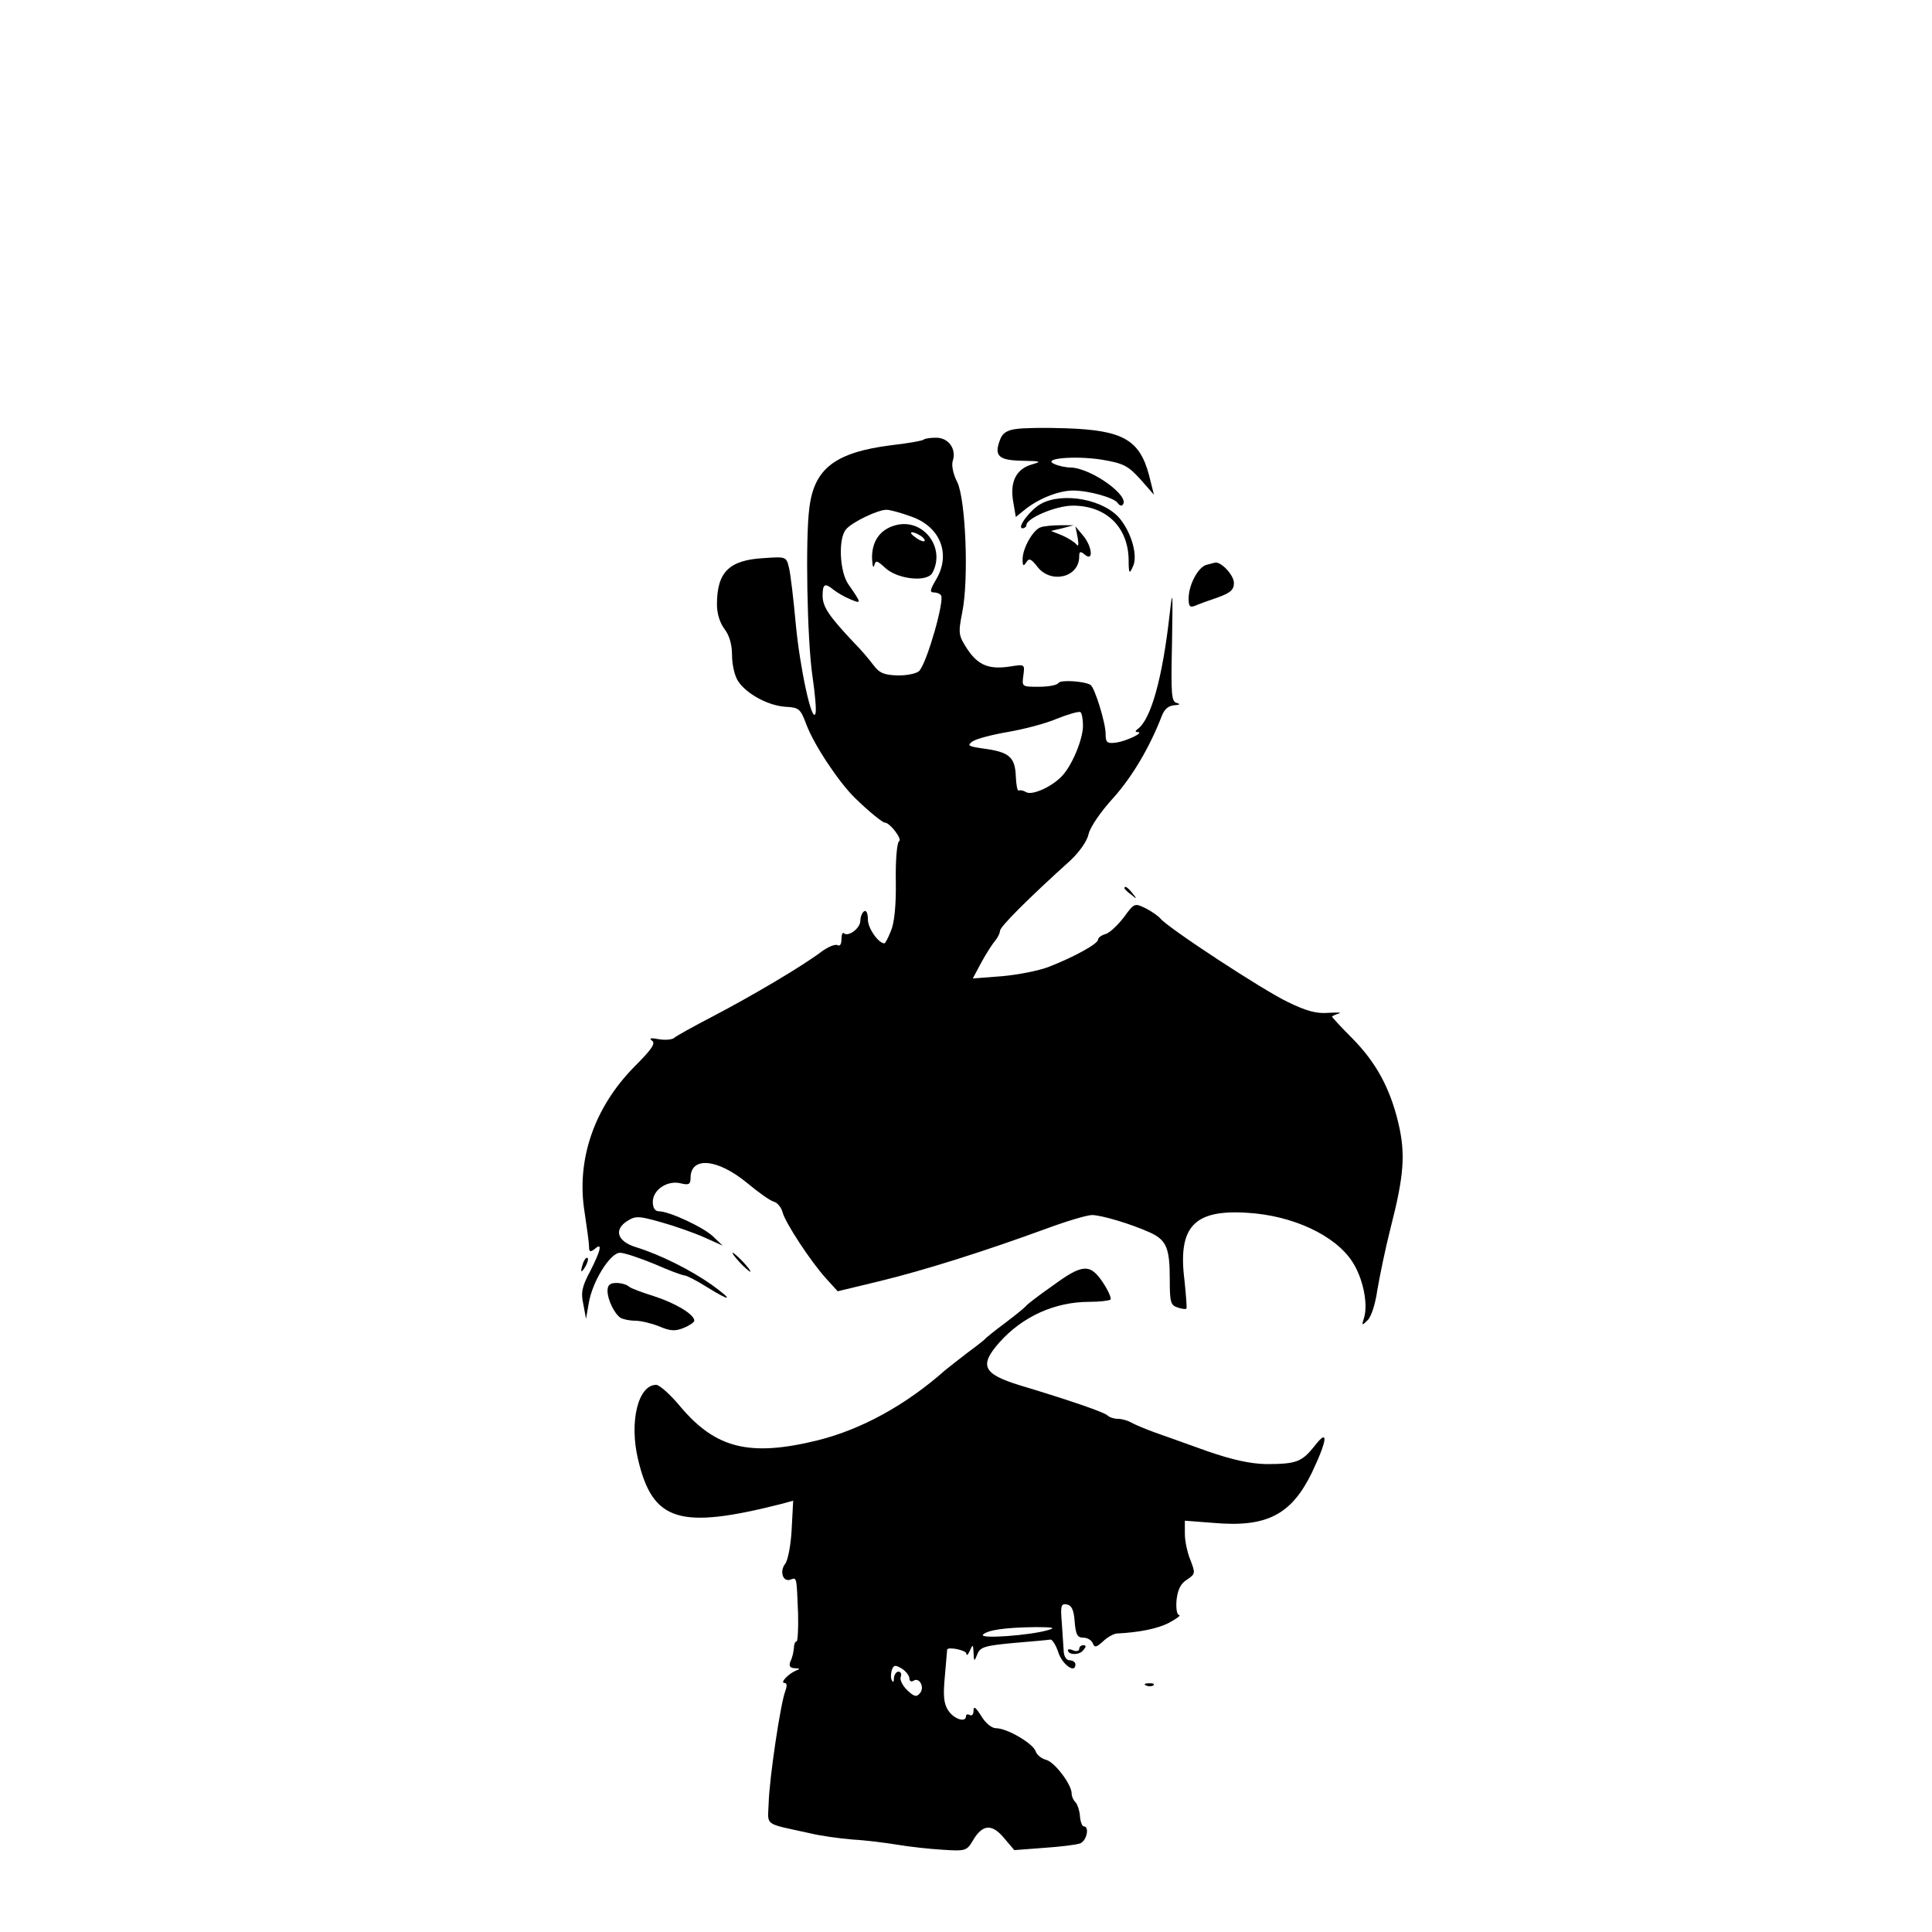 <?xml version="1.0" standalone="no"?>
<!DOCTYPE svg PUBLIC "-//W3C//DTD SVG 20010904//EN"
 "http://www.w3.org/TR/2001/REC-SVG-20010904/DTD/svg10.dtd">
<svg version="1.0" xmlns="http://www.w3.org/2000/svg"
 width="512pt" height="512pt" viewBox="0 0 512 512"
 preserveAspectRatio="xMidYMid meet">

<g transform="translate(0,512) scale(0.1,-0.1)"
fill="#000000" stroke="none">
<path d="M2692 3983 c-23 -3 -36 -11 -42 -29 -16 -42 -4 -54 59 -55 50 -1 53
-2 25 -10 -41 -12 -58 -46 -49 -98 l7 -41 26 21 c37 29 89 49 126 49 41 0 109
-19 118 -33 4 -6 10 -9 13 -5 22 22 -82 97 -137 99 -13 0 -32 4 -43 9 -37 15
52 23 124 12 59 -10 70 -16 103 -52 l36 -41 -13 52 c-25 94 -70 119 -220 124
-55 2 -115 1 -133 -2z"/>
<path d="M2448 3955 c-3 -3 -42 -10 -87 -15 -147 -19 -203 -61 -216 -165 -11
-80 -6 -352 8 -446 7 -48 11 -93 8 -100 -9 -28 -41 120 -52 236 -6 66 -14 134
-18 150 -7 30 -8 30 -66 26 -93 -5 -125 -37 -125 -123 0 -25 8 -49 20 -65 13
-17 20 -41 20 -70 0 -24 7 -55 16 -68 22 -34 80 -65 125 -68 37 -2 40 -5 56
-47 20 -54 86 -153 129 -195 38 -37 73 -65 79 -65 13 0 46 -43 38 -49 -6 -3
-10 -51 -9 -106 1 -65 -4 -112 -13 -132 -7 -18 -15 -33 -17 -33 -16 0 -44 40
-44 63 0 16 -4 26 -10 22 -5 -3 -10 -15 -10 -25 0 -20 -32 -44 -44 -33 -3 3
-6 -4 -6 -16 0 -13 -4 -19 -10 -16 -6 4 -25 -4 -43 -17 -50 -38 -182 -116
-287 -171 -52 -27 -99 -53 -104 -58 -5 -4 -23 -6 -40 -3 -21 4 -27 3 -18 -4
10 -7 -1 -23 -46 -68 -107 -108 -155 -247 -133 -385 6 -41 12 -82 12 -92 0
-15 3 -16 15 -7 21 19 17 -2 -12 -59 -22 -41 -25 -57 -18 -88 l7 -38 7 40 c9
58 57 135 83 135 12 0 53 -14 92 -30 38 -17 74 -30 79 -30 5 0 31 -13 58 -30
66 -41 74 -38 13 6 -54 38 -135 79 -200 99 -49 15 -59 46 -23 69 22 14 30 14
90 -3 36 -10 87 -28 114 -40 l49 -22 -25 24 c-26 25 -117 67 -144 67 -10 0
-16 9 -16 25 0 32 39 58 74 49 21 -5 26 -3 26 14 0 58 71 52 150 -13 30 -25
62 -48 72 -50 9 -3 19 -16 22 -28 7 -27 74 -130 116 -176 l30 -33 112 27 c119
29 277 79 441 139 54 20 108 36 121 36 24 0 102 -23 153 -46 44 -20 53 -41 53
-123 0 -62 2 -70 21 -76 11 -4 22 -5 23 -3 2 1 -1 35 -5 75 -18 142 25 188
166 179 121 -7 234 -60 279 -130 28 -43 42 -111 31 -148 -7 -21 -6 -22 9 -7
10 9 21 44 26 80 6 35 21 109 35 164 36 140 40 197 21 278 -22 93 -59 161
-122 225 -30 30 -54 56 -54 58 0 1 8 5 18 8 9 3 -2 3 -26 2 -32 -3 -59 4 -110
29 -65 31 -317 196 -337 221 -5 6 -23 19 -39 27 -29 14 -30 14 -57 -23 -16
-21 -37 -41 -48 -45 -12 -3 -21 -10 -21 -15 0 -11 -63 -46 -130 -72 -25 -10
-80 -21 -124 -25 l-78 -6 23 43 c13 24 30 50 37 58 6 7 12 19 12 25 0 11 75
86 188 188 23 22 43 50 47 69 4 18 32 59 65 95 51 57 97 135 129 218 7 18 18
27 33 28 15 1 17 3 7 6 -15 3 -16 23 -13 161 2 134 2 145 -6 77 -19 -172 -50
-282 -85 -307 -7 -5 -7 -8 0 -8 19 -1 -30 -24 -57 -28 -24 -3 -28 0 -28 23 0
30 -29 123 -40 130 -17 10 -80 14 -85 5 -4 -6 -27 -10 -52 -10 -45 0 -45 0
-41 30 4 29 4 30 -33 24 -57 -9 -86 2 -115 45 -24 37 -25 42 -14 98 18 89 9
299 -13 345 -11 21 -16 45 -12 57 10 31 -11 61 -44 61 -15 0 -30 -2 -33 -5z
m-33 -204 c78 -27 106 -101 65 -168 -15 -26 -17 -33 -5 -33 7 0 16 -3 19 -8 9
-15 -36 -173 -57 -199 -5 -7 -30 -13 -56 -13 -38 1 -50 6 -66 27 -11 15 -34
42 -52 60 -66 70 -83 95 -83 124 0 32 6 35 29 16 9 -7 29 -19 44 -25 31 -13
31 -12 -5 40 -23 33 -27 121 -6 145 15 19 86 53 108 52 8 0 38 -8 65 -18z
m455 -554 c0 -37 -30 -108 -57 -135 -27 -28 -79 -51 -94 -41 -7 4 -16 6 -19 4
-4 -2 -7 15 -8 38 -2 51 -18 64 -84 73 -42 6 -46 8 -31 19 10 7 52 18 93 25
41 7 100 22 130 35 30 12 58 20 63 18 4 -2 7 -19 7 -36z"/>
<path d="M2373 3728 c-41 -11 -63 -43 -62 -88 1 -19 3 -28 6 -18 4 14 7 13 29
-7 32 -30 111 -39 125 -13 36 67 -25 146 -98 126z m67 -28 c8 -5 12 -11 10
-14 -3 -2 -14 2 -24 10 -22 15 -10 19 14 4z"/>
<path d="M2759 3785 c-28 -15 -66 -65 -49 -65 5 0 10 4 10 8 0 19 79 52 123
52 88 0 146 -56 148 -142 0 -38 2 -41 11 -20 14 27 -2 87 -33 126 -41 52 -151
73 -210 41z"/>
<path d="M2759 3723 c-20 -5 -49 -55 -49 -85 0 -18 2 -20 10 -8 7 12 13 9 30
-13 36 -45 110 -27 110 28 0 14 3 15 15 5 24 -20 19 23 -5 51 l-20 24 6 -30
c3 -18 2 -25 -3 -18 -5 6 -22 17 -38 24 l-30 12 30 7 30 8 -35 0 c-19 0 -42
-2 -51 -5z"/>
<path d="M3197 3623 c-22 -6 -47 -53 -47 -89 0 -21 3 -25 18 -19 9 4 36 14 60
22 33 12 42 20 42 38 0 21 -34 57 -50 54 -3 -1 -13 -3 -23 -6z"/>
<path d="M2980 2766 c0 -2 8 -10 18 -17 15 -13 16 -12 3 4 -13 16 -21 21 -21
13z"/>
<path d="M1960 1775 c13 -14 26 -25 28 -25 3 0 -5 11 -18 25 -13 14 -26 25
-28 25 -3 0 5 -11 18 -25z"/>
<path d="M1546 1775 c-9 -26 -7 -32 5 -12 6 10 9 21 6 23 -2 3 -7 -2 -11 -11z"/>
<path d="M2790 1713 c-36 -25 -67 -49 -70 -53 -3 -4 -27 -24 -55 -45 -27 -20
-52 -40 -55 -44 -3 -3 -23 -19 -45 -35 -22 -17 -49 -38 -60 -47 -105 -93 -222
-157 -338 -186 -179 -44 -269 -22 -362 87 -27 33 -57 60 -66 60 -48 0 -72 -98
-48 -198 39 -165 110 -186 382 -117 l29 8 -4 -76 c-2 -41 -10 -82 -17 -91 -16
-20 -6 -50 14 -42 17 6 16 8 20 -91 1 -40 -1 -73 -4 -73 -4 0 -7 -8 -7 -17 -1
-10 -4 -26 -9 -35 -5 -13 -2 -18 11 -19 14 0 15 -2 4 -6 -20 -8 -44 -33 -31
-33 7 0 7 -8 2 -22 -12 -30 -42 -228 -44 -297 -2 -61 -15 -52 108 -79 28 -7
79 -14 115 -17 36 -2 90 -9 120 -14 30 -5 83 -11 118 -13 60 -4 64 -3 80 24
25 43 50 46 82 8 l28 -33 79 6 c43 3 86 8 96 12 17 7 25 45 9 45 -4 0 -9 12
-10 27 -1 15 -7 32 -12 37 -6 6 -10 16 -10 23 0 24 -45 83 -67 89 -12 3 -25
13 -28 22 -6 21 -76 62 -105 62 -12 0 -28 13 -40 33 -14 22 -20 27 -20 14 0
-10 -4 -15 -10 -12 -5 3 -10 2 -10 -3 0 -18 -32 -8 -47 15 -12 18 -14 39 -9
91 3 37 6 68 6 70 1 9 50 -1 51 -10 0 -7 4 -4 9 7 8 18 9 18 10 -5 1 -24 2
-24 10 -4 7 19 20 23 97 30 48 4 92 8 97 9 5 0 15 -16 21 -35 11 -32 45 -56
45 -31 0 6 -7 11 -15 11 -9 0 -15 10 -16 23 -1 12 -3 46 -5 75 -4 47 -2 53 13
50 13 -2 19 -15 21 -46 3 -34 7 -42 23 -42 11 0 22 -7 25 -15 5 -12 9 -11 27
5 11 11 28 20 36 21 61 3 110 13 140 29 20 11 31 19 26 20 -6 0 -9 17 -7 40 3
27 11 44 28 54 22 15 22 17 9 51 -8 19 -15 50 -15 70 l0 35 78 -6 c139 -12
204 22 258 132 42 88 46 122 7 71 -33 -41 -47 -47 -128 -47 -42 1 -88 11 -155
34 -52 19 -115 41 -140 50 -25 9 -53 21 -62 26 -10 6 -26 10 -36 10 -10 0 -22
4 -27 9 -10 9 -100 40 -233 80 -97 30 -108 52 -53 114 61 68 146 107 238 107
27 0 52 3 56 6 3 3 -6 24 -20 45 -34 51 -54 50 -133 -8z m-13 -913 c-47 -14
-183 -24 -172 -12 12 12 56 19 140 20 46 0 54 -2 32 -8z m-367 -128 c0 -7 5
-10 11 -6 16 10 30 -18 17 -33 -9 -11 -15 -10 -34 8 -12 12 -20 27 -17 35 3 8
0 14 -6 14 -6 0 -11 -8 -12 -17 0 -11 -2 -13 -6 -5 -3 7 -2 19 1 28 5 12 9 12
26 2 11 -7 20 -19 20 -26z"/>
<path d="M1610 1699 c0 -23 18 -60 34 -71 6 -4 24 -8 39 -8 15 0 44 -7 64 -15
30 -13 43 -13 65 -4 15 6 28 15 28 19 0 17 -51 47 -107 65 -32 10 -62 21 -67
26 -6 5 -20 9 -33 9 -17 0 -23 -6 -23 -21z"/>
<path d="M2860 750 c0 -5 -7 -7 -15 -4 -8 4 -15 4 -15 1 0 -13 30 -14 40 -1 9
10 9 14 1 14 -6 0 -11 -4 -11 -10z"/>
<path d="M3038 653 c7 -3 16 -2 19 1 4 3 -2 6 -13 5 -11 0 -14 -3 -6 -6z"/>
</g>
</svg>
